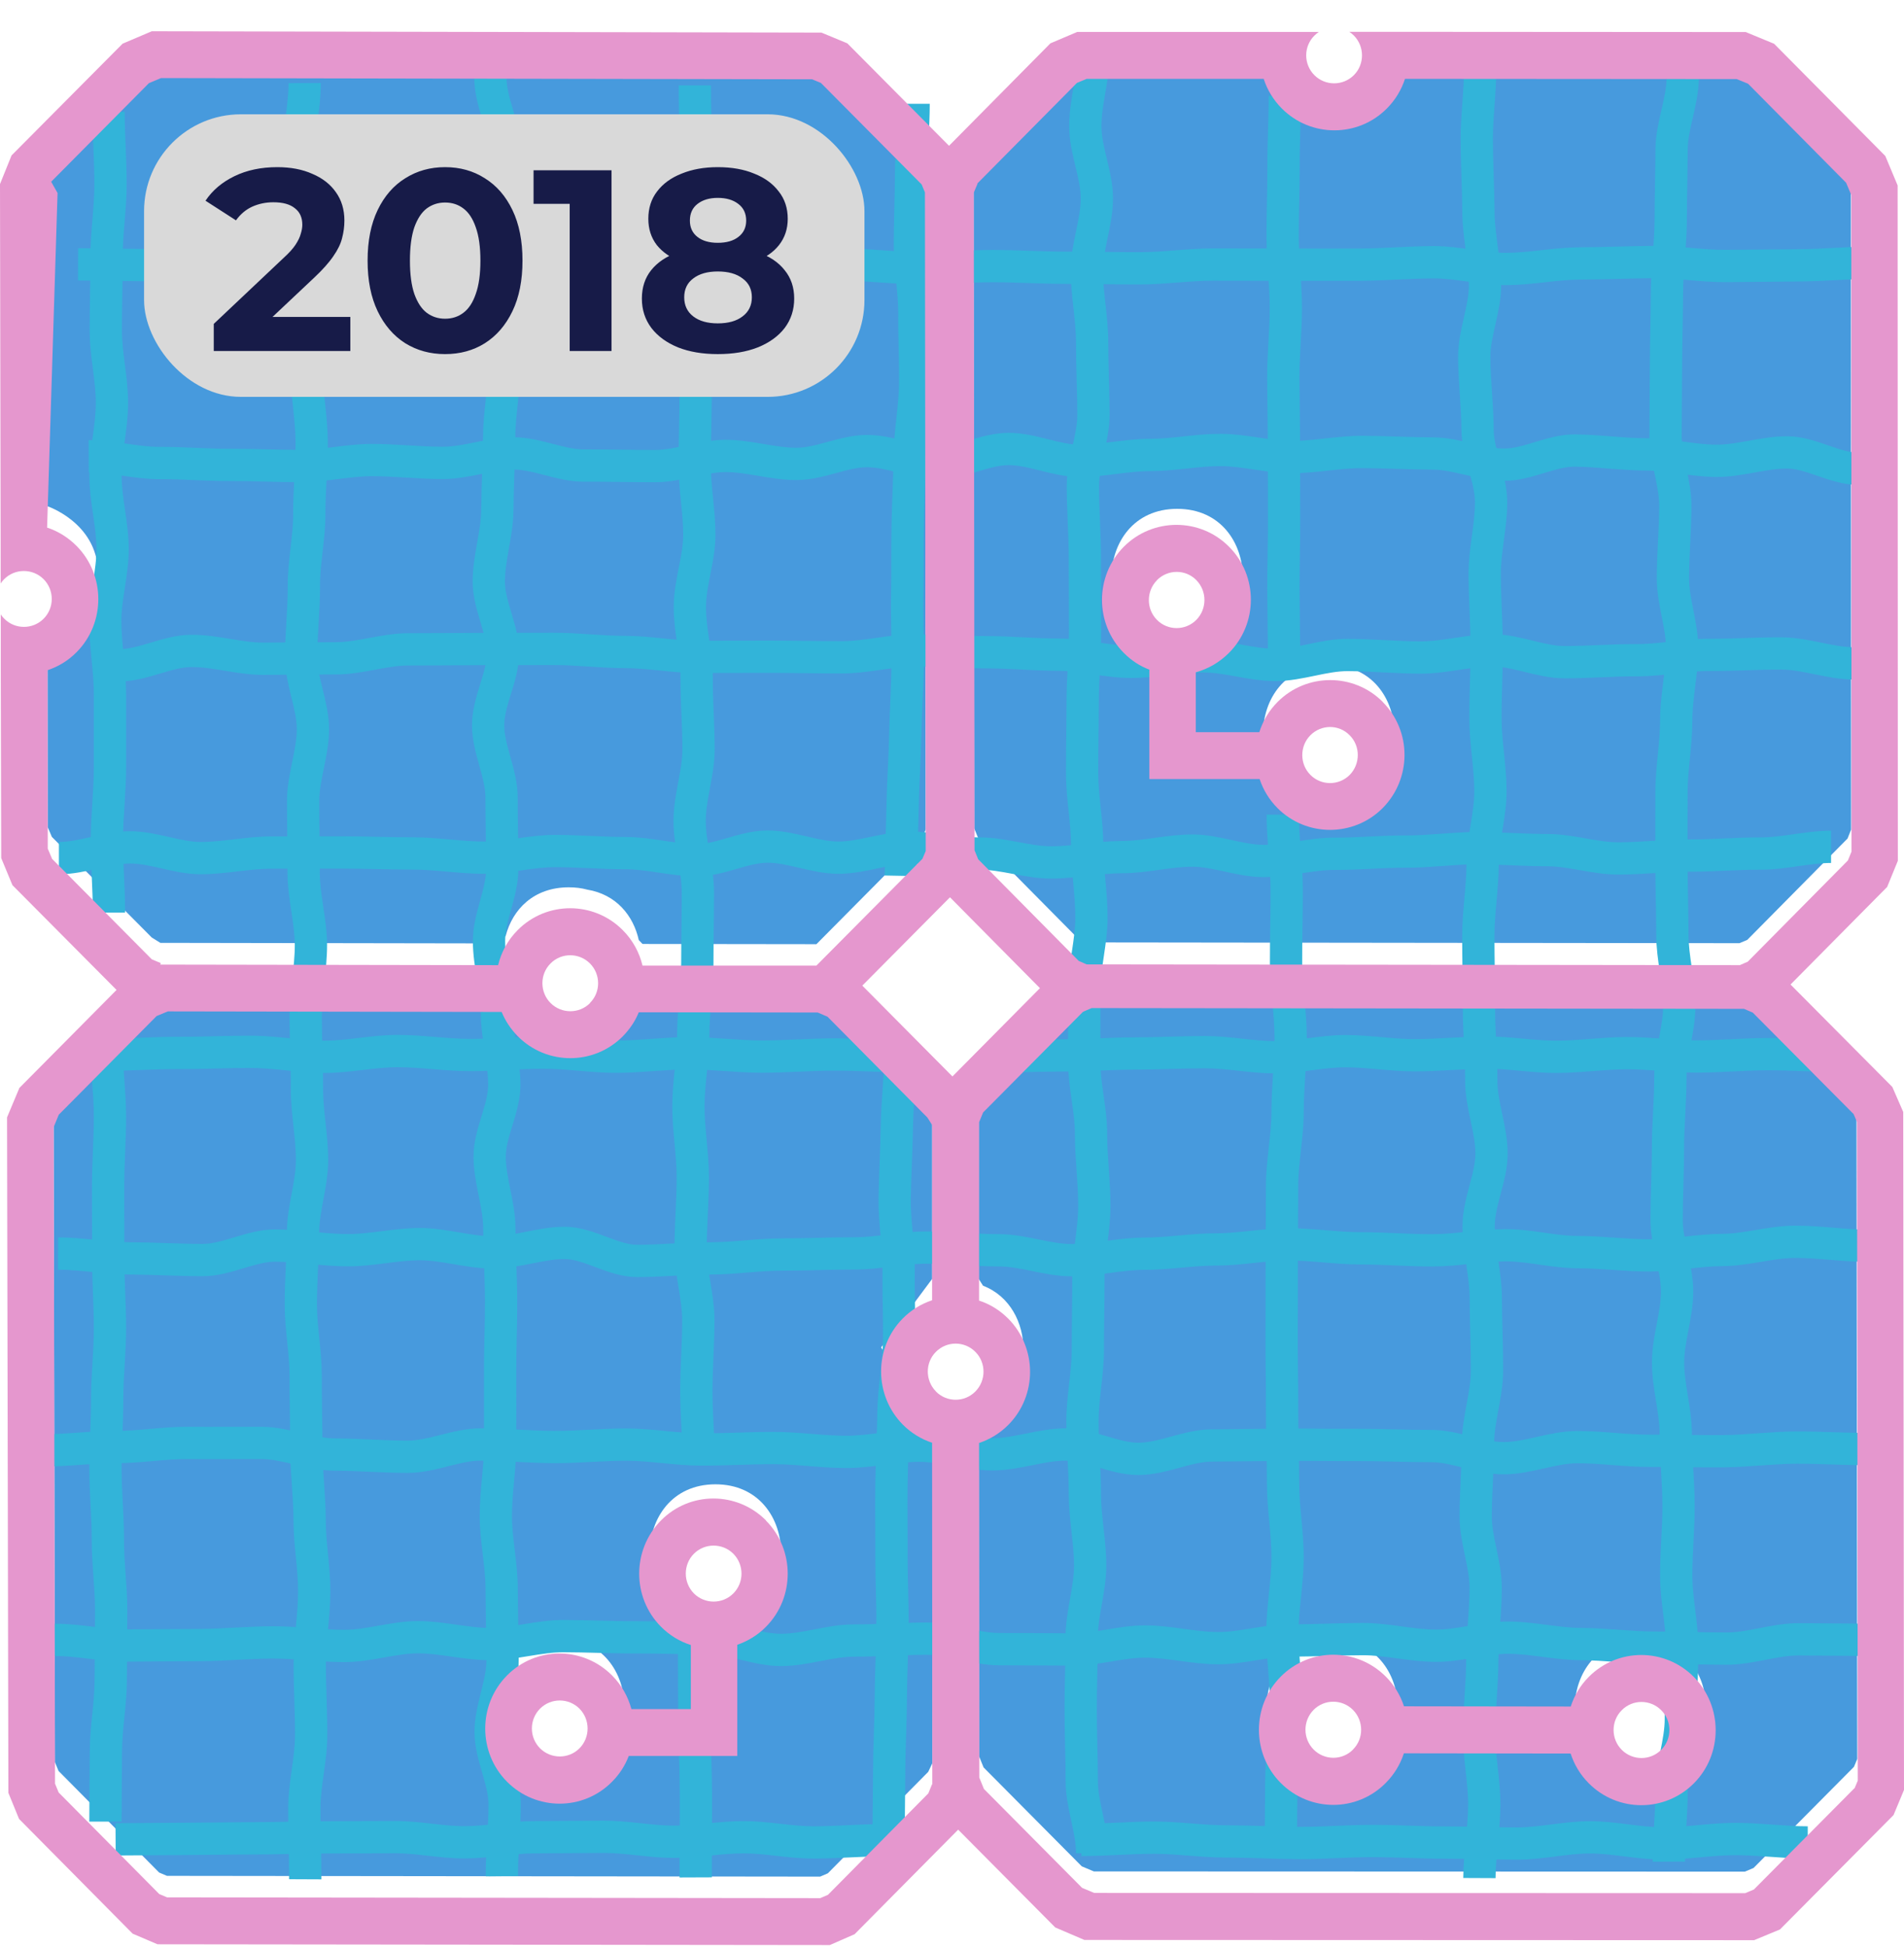 <svg width="177" height="181" viewBox="0 0 177 181" fill="none" xmlns="http://www.w3.org/2000/svg">
<path d="M172.611 102.267L172.294 101.537L162.922 92.108L162.093 91.768L101.453 91.696L100.634 92.046L91.365 101.383L90.986 102.298V118.874L91.385 119.502C96.399 121.425 96.399 129.487 91.385 131.409L90.986 132.119L91.007 163.215L91.436 164.274L100.563 173.467L101.688 173.94L162.206 173.961L163.014 173.621L172.345 164.223L172.652 163.493L172.58 102.267H172.611ZM123.839 165.148C115.695 165.148 115.705 152.397 123.839 152.397C131.973 152.397 131.973 165.148 123.839 165.148ZM152.496 165.148C144.352 165.148 144.363 152.397 152.496 152.397C160.63 152.397 160.63 165.148 152.496 165.148Z" fill="#479ADD"/>
<path d="M172.07 16.116L171.589 14.974L162.473 5.771L161.429 5.339L130.592 5.318L129.804 5.719C129.006 7.889 127.114 9.606 124.147 9.606C121.18 9.606 119.389 7.992 118.55 5.905L117.466 5.308H101.014L100.103 5.689L90.844 15.036L90.496 15.858L90.568 76.991L90.905 77.824L100.257 87.274L100.983 87.593L161.705 87.665L162.432 87.357L171.752 77.937L172.08 77.115L172.059 16.085L172.07 16.116ZM109.434 60.045C101.29 60.045 101.3 47.294 109.434 47.294C117.568 47.294 117.568 60.045 109.434 60.045ZM123.522 74.564C115.378 74.564 115.389 61.813 123.522 61.813C131.656 61.813 131.656 74.564 123.522 74.564Z" fill="#479ADD"/>
<path d="M86.658 132.119L81.911 125.24L86.648 118.875V102.576L86.208 101.887L76.928 92.519L76.018 92.128L59.382 92.108L53.008 96.355L46.623 92.056L15.592 92.005L14.549 92.437L5.453 101.609L4.982 102.751L5.105 163.781L5.443 164.603L14.794 174.043L15.521 174.352L76.243 174.424L76.959 174.115L86.29 164.686L86.679 163.863L86.658 132.119ZM51.944 165.045C43.8 165.045 43.81 152.294 51.944 152.294C60.078 152.294 60.078 165.045 51.944 165.045ZM66.513 150.711C58.369 150.711 58.379 137.96 66.513 137.96C74.647 137.96 74.647 150.711 66.513 150.711Z" fill="#479ADD"/>
<path d="M85.984 15.879L85.677 15.139L76.315 5.709L75.497 5.37L14.969 5.257L13.844 5.73L4.748 14.902L4.318 15.848L4.37 47.037C4.37 47.037 9.004 48.559 9.117 53.176C9.24 58.77 4.41 60.282 4.41 60.282L4.431 76.868L4.82 77.783L14.11 87.141L14.908 87.634L46.307 87.686C46.307 87.686 46.584 87.398 47.013 86.976C47.658 84.519 49.612 82.472 52.876 82.472C53.5 82.472 54.073 82.544 54.594 82.688C57.285 83.13 58.881 85.105 59.383 87.377C59.598 87.593 59.731 87.737 59.731 87.737L75.896 87.758L85.749 77.824L86.055 77.105L85.994 15.879H85.984ZM36.813 30.296C28.669 30.296 28.679 17.545 36.813 17.545C44.947 17.545 44.947 30.296 36.813 30.296ZM65.961 30.461C57.817 30.461 57.828 17.71 65.961 17.71C74.095 17.71 74.095 30.461 65.961 30.461Z" fill="#479ADD"/>
<path d="M82.099 171.04C79.94 171.04 77.771 171.246 75.612 171.246C73.453 171.246 71.284 170.762 69.125 170.762C66.967 170.762 64.798 171.184 62.639 171.184C60.48 171.184 58.311 170.721 56.152 170.721C53.993 170.721 51.824 170.762 49.666 170.762C47.507 170.762 45.338 171.235 43.179 171.235C41.02 171.235 38.851 170.742 36.693 170.752C34.534 170.762 32.365 170.773 30.206 170.773C28.047 170.773 25.878 170.865 23.719 170.865C21.561 170.865 19.392 170.906 17.233 170.917C15.074 170.927 12.905 170.947 10.746 170.958" stroke="#32B4D9" stroke-width="3" stroke-miterlimit="10"/>
<path d="M168.051 171.246C165.811 171.246 163.56 170.928 161.299 170.928C159.038 170.928 156.807 171.349 154.546 171.339C152.285 171.329 150.044 170.773 147.794 170.773C145.543 170.773 143.292 171.349 141.041 171.349C138.79 171.349 136.539 171.257 134.288 171.257C132.038 171.257 129.787 171.113 127.536 171.113C125.285 171.113 123.024 171.308 120.783 171.298C118.543 171.288 116.271 171.154 114.031 171.154C111.79 171.154 109.519 170.804 107.278 170.804C105.037 170.804 102.766 171.01 100.525 171.01" stroke="#32B4D9" stroke-width="3" stroke-miterlimit="10"/>
<path d="M173.985 152.418C171.734 152.408 169.483 152.377 167.232 152.367C164.981 152.357 162.73 153.241 160.48 153.231C158.229 153.221 155.978 153.149 153.727 153.138C151.476 153.128 149.225 152.82 146.974 152.809C144.723 152.799 142.473 152.223 140.222 152.213C137.971 152.203 135.72 152.974 133.459 152.963C131.198 152.953 128.957 152.346 126.706 152.346C124.455 152.346 122.205 152.48 119.954 152.47C117.703 152.46 115.452 153.2 113.201 153.19C110.95 153.179 108.699 152.573 106.448 152.573C104.198 152.573 101.947 153.323 99.686 153.313C97.424 153.303 95.184 153.282 92.923 153.282C90.662 153.282 88.411 152.305 86.16 152.305C83.909 152.305 81.648 152.48 79.397 152.48C77.146 152.48 74.885 153.344 72.634 153.354C70.383 153.365 68.122 152.275 65.871 152.275C63.621 152.275 61.359 152.172 59.109 152.182C56.858 152.192 54.597 152.069 52.346 152.069C50.095 152.069 47.834 152.799 45.583 152.809C43.332 152.82 41.071 152.161 38.82 152.172C36.569 152.182 34.318 152.974 32.068 152.984C29.817 152.994 27.555 152.645 25.315 152.655C23.074 152.665 20.803 152.892 18.552 152.902C16.301 152.912 14.05 152.922 11.8 152.943C9.549 152.963 7.288 152.398 5.047 152.418" stroke="#32B4D9" stroke-width="3" stroke-miterlimit="10"/>
<path d="M173.769 134.68C171.508 134.7 169.247 134.536 166.975 134.546C164.704 134.556 162.453 134.865 160.182 134.885C157.91 134.906 155.66 134.834 153.388 134.844C151.117 134.854 148.866 134.494 146.595 134.505C144.323 134.515 142.073 135.523 139.811 135.533C137.55 135.543 135.279 134.392 133.018 134.402C130.757 134.412 128.496 134.289 126.224 134.299C123.953 134.309 121.702 134.268 119.431 134.279C117.16 134.289 114.909 134.34 112.648 134.35C110.386 134.361 108.125 135.584 105.854 135.595C103.583 135.605 101.322 134.258 99.061 134.258C96.799 134.258 94.528 135.173 92.267 135.173C90.006 135.173 87.735 134.371 85.474 134.371C83.212 134.371 80.941 134.947 78.68 134.947C76.419 134.947 74.147 134.587 71.886 134.587C69.625 134.587 67.354 134.731 65.093 134.721C62.832 134.71 60.56 134.279 58.299 134.268C56.038 134.258 53.767 134.505 51.506 134.494C49.245 134.484 46.973 134.268 44.712 134.258C42.451 134.248 40.17 135.399 37.909 135.399C35.648 135.399 33.376 135.204 31.115 135.194C28.854 135.183 26.583 134.124 24.332 134.114C22.081 134.104 19.799 134.135 17.538 134.114C15.277 134.093 13.006 134.505 10.745 134.494C8.484 134.484 6.212 134.824 3.951 134.803" stroke="#32B4D9" stroke-width="3" stroke-miterlimit="10"/>
<path d="M173.554 115.78C171.324 115.78 169.073 115.409 166.832 115.42C164.592 115.43 162.361 116.17 160.111 116.181C157.86 116.191 155.639 116.674 153.389 116.684C151.138 116.695 148.907 116.376 146.667 116.376C144.426 116.376 142.185 115.728 139.945 115.738C137.704 115.749 135.464 116.201 133.223 116.211C130.982 116.222 128.742 116.026 126.501 116.026C124.26 116.026 122.02 115.656 119.779 115.656C117.538 115.656 115.298 116.129 113.057 116.129C110.817 116.129 108.576 116.53 106.335 116.53C104.095 116.53 101.854 117.127 99.613 117.127C97.373 117.127 95.132 116.211 92.881 116.211C90.63 116.211 88.39 115.954 86.149 115.954C83.908 115.954 81.668 116.499 79.417 116.499C77.166 116.499 74.936 116.602 72.685 116.602C70.434 116.602 68.193 116.972 65.953 116.962C63.712 116.952 61.461 117.199 59.221 117.199C56.98 117.199 54.739 115.522 52.499 115.522C50.258 115.522 48.007 116.417 45.766 116.407C43.526 116.397 41.275 115.636 39.034 115.636C36.794 115.636 34.543 116.211 32.302 116.201C30.061 116.191 27.821 115.78 25.58 115.769C23.34 115.759 21.089 117.116 18.848 117.116C16.608 117.116 14.357 116.972 12.126 116.962C9.896 116.952 7.645 116.52 5.404 116.51" stroke="#32B4D9" stroke-width="3" stroke-miterlimit="10"/>
<path d="M84.369 98.174C82.108 98.174 79.847 98.01 77.596 98.01C75.345 98.01 73.074 98.205 70.823 98.205C68.572 98.205 66.301 97.897 64.05 97.897C61.799 97.897 59.528 98.215 57.277 98.215C55.026 98.215 52.755 97.835 50.504 97.835C48.253 97.835 45.981 98.061 43.731 98.061C41.48 98.061 39.198 97.691 36.958 97.691C34.717 97.691 32.425 98.226 30.184 98.226C27.944 98.226 25.652 97.773 23.411 97.763C21.171 97.753 18.879 97.876 16.638 97.866C14.398 97.856 12.106 98.03 9.865 98.03" stroke="#32B4D9" stroke-width="3" stroke-miterlimit="10"/>
<path d="M170.731 98.133C168.572 98.133 166.403 97.969 164.214 97.979C162.024 97.99 159.886 98.195 157.697 98.195C155.507 98.195 153.359 97.876 151.179 97.887C149 97.897 146.841 98.226 144.652 98.226C142.462 98.226 140.314 97.825 138.124 97.835C135.935 97.846 133.786 98.072 131.597 98.082C129.407 98.092 127.259 97.702 125.069 97.702C122.88 97.702 120.731 98.267 118.552 98.267C116.373 98.267 114.204 97.794 112.024 97.794C109.845 97.794 107.676 97.918 105.497 97.918C103.318 97.918 101.149 98.092 98.969 98.092C96.79 98.092 94.611 98.185 92.432 98.185" stroke="#32B4D9" stroke-width="3" stroke-miterlimit="10"/>
<path d="M170.22 78.709C168.02 78.709 165.82 79.346 163.62 79.336C161.421 79.326 159.221 79.531 157.032 79.521C154.842 79.511 152.632 79.788 150.443 79.788C148.253 79.788 146.043 79.017 143.854 79.017C141.664 79.017 139.454 78.832 137.265 78.832C135.075 78.832 132.865 79.161 130.666 79.151C128.466 79.14 126.266 79.367 124.067 79.356C121.867 79.346 119.667 80.025 117.478 80.025C115.288 80.025 113.078 79.069 110.889 79.058C108.699 79.048 106.489 79.665 104.3 79.665C102.11 79.665 99.9 80.159 97.711 80.159C95.522 80.159 93.311 79.336 91.122 79.336C88.933 79.336 86.723 78.791 84.533 78.791C82.344 78.791 80.144 79.716 77.944 79.716C75.745 79.716 73.555 78.688 71.355 78.688C69.156 78.688 66.966 79.953 64.766 79.953C62.567 79.953 60.377 79.295 58.178 79.295C55.978 79.295 53.788 79.099 51.589 79.099C49.389 79.099 47.2 79.716 45 79.716C42.8 79.716 40.611 79.326 38.411 79.326C36.211 79.326 34.022 79.233 31.822 79.233C29.622 79.233 27.433 79.243 25.233 79.243C23.033 79.243 20.844 79.757 18.654 79.757C16.465 79.757 14.265 78.75 12.066 78.76C9.866 78.77 7.676 79.757 5.477 79.757" stroke="#32B4D9" stroke-width="3" stroke-miterlimit="10"/>
<path d="M172.345 61.66C170.105 61.65 167.864 60.745 165.624 60.735C163.383 60.725 161.142 60.879 158.902 60.868C156.661 60.858 154.42 61.372 152.18 61.362C149.939 61.352 147.698 61.547 145.458 61.547C143.217 61.547 140.977 60.447 138.736 60.447C136.495 60.447 134.255 61.126 132.014 61.115C129.773 61.105 127.533 60.889 125.292 60.879C123.051 60.868 120.811 61.804 118.57 61.804C116.33 61.804 114.089 61.002 111.858 61.002C109.628 61.002 107.377 61.516 105.137 61.516C102.896 61.516 100.655 60.848 98.425 60.848C96.195 60.848 93.944 60.622 91.713 60.622C89.483 60.622 87.232 60.457 85.001 60.457C82.771 60.457 80.52 61.095 78.29 61.095C76.059 61.095 73.809 61.043 71.568 61.043C69.327 61.043 67.087 61.054 64.846 61.054C62.605 61.054 60.365 60.601 58.124 60.601C55.883 60.601 53.643 60.303 51.402 60.313C49.162 60.324 46.921 60.313 44.68 60.324C42.44 60.334 40.199 60.354 37.958 60.354C35.718 60.354 33.477 61.187 31.236 61.187C28.996 61.187 26.755 61.218 24.515 61.228C22.274 61.239 20.033 60.488 17.793 60.498C15.552 60.509 13.311 61.835 11.06 61.845" stroke="#32B4D9" stroke-width="3" stroke-miterlimit="10"/>
<path d="M172.725 43.571C170.525 43.551 168.346 42.059 166.157 42.049C163.967 42.039 161.757 42.841 159.568 42.831C157.378 42.821 155.179 42.245 152.989 42.234C150.8 42.224 148.6 41.895 146.41 41.874C144.221 41.854 142.011 43.201 139.821 43.191C137.632 43.18 135.432 42.162 133.243 42.152C131.053 42.142 128.854 42.018 126.664 42.008C124.475 41.998 122.275 42.481 120.085 42.481C117.896 42.481 115.696 41.833 113.507 41.823C111.317 41.813 109.118 42.286 106.928 42.286C104.739 42.286 102.539 42.831 100.349 42.831C98.16 42.831 95.96 41.73 93.771 41.73C91.581 41.73 89.382 43.026 87.192 43.026C85.003 43.026 82.803 41.926 80.613 41.926C78.424 41.926 76.234 43.119 74.035 43.119C71.835 43.119 69.646 42.378 67.456 42.378C65.267 42.378 63.077 43.324 60.877 43.324C58.678 43.324 56.488 43.263 54.299 43.273C52.109 43.283 49.91 42.132 47.72 42.142C45.531 42.152 43.341 43.026 41.152 43.026C38.962 43.026 36.762 42.759 34.573 42.759C32.383 42.759 30.194 43.304 27.994 43.314C25.795 43.324 23.605 43.201 21.416 43.211C19.226 43.221 17.026 43.026 14.837 43.036C12.648 43.047 10.438 42.399 8.248 42.409" stroke="#32B4D9" stroke-width="3" stroke-miterlimit="10"/>
<path d="M31.923 24.692C29.867 24.692 27.81 24.744 25.754 24.733C23.697 24.723 21.641 24.774 19.584 24.764C17.528 24.754 15.472 24.651 13.415 24.641C11.359 24.631 9.302 24.579 7.256 24.569" stroke="#32B4D9" stroke-width="3" stroke-miterlimit="10"/>
<path d="M174.127 24.404C171.855 24.425 169.584 24.641 167.313 24.661C165.041 24.682 162.77 24.702 160.499 24.723C158.227 24.744 155.956 24.332 153.685 24.353C151.413 24.373 149.142 24.476 146.871 24.486C144.599 24.497 142.328 24.99 140.057 25.001C137.785 25.011 135.504 24.363 133.233 24.373C130.961 24.384 128.68 24.589 126.408 24.6C124.137 24.61 121.855 24.6 119.584 24.6C117.313 24.6 115.031 24.589 112.76 24.589C110.489 24.589 108.207 24.939 105.936 24.939C103.664 24.939 101.383 24.887 99.111 24.887C96.84 24.887 94.569 24.733 92.297 24.733C90.026 24.733 87.745 24.929 85.483 24.929C83.222 24.929 80.931 24.61 78.669 24.6C76.408 24.589 74.117 25.021 71.856 25.011" stroke="#32B4D9" stroke-width="3" stroke-miterlimit="10"/>
<path d="M9.905 97.269C9.905 99.346 10.222 101.537 10.222 103.809C10.222 105.917 10.048 108.107 10.048 110.359C10.048 112.488 10.059 114.678 10.059 116.91C10.059 119.141 10.222 121.239 10.222 123.46C10.222 125.681 9.966 127.799 9.966 130.01C9.966 132.221 9.803 134.36 9.803 136.561C9.803 138.761 10.038 140.921 10.028 143.111C10.018 145.301 10.335 147.481 10.335 149.661C10.335 151.841 10.304 154.042 10.294 156.212C10.284 158.381 9.854 160.602 9.844 162.762C9.833 164.921 9.803 167.163 9.803 169.312" stroke="#32B4D9" stroke-width="3" stroke-miterlimit="10"/>
<path d="M10.09 10.388C10.09 12.537 10.274 14.789 10.274 17.154C10.274 19.334 9.906 21.597 9.906 23.921C9.906 26.245 9.834 28.384 9.834 30.687C9.834 32.99 10.407 35.17 10.407 37.453C10.407 39.736 9.794 41.957 9.804 44.219C9.814 46.482 10.459 48.734 10.469 50.986C10.479 53.238 9.773 55.52 9.783 57.762C9.794 60.004 10.223 62.307 10.223 64.528C10.223 66.75 10.223 69.094 10.223 71.295C10.223 73.619 9.937 75.881 9.937 78.061C9.937 80.416 10.131 82.678 10.131 84.817" stroke="#32B4D9" stroke-width="3" stroke-miterlimit="10"/>
<path d="M28.323 7.725C28.333 9.946 27.75 12.177 27.77 14.398C27.791 16.619 29.151 18.841 29.162 21.062C29.172 23.283 28.957 25.514 28.967 27.735C28.977 29.957 28.486 32.188 28.497 34.409C28.507 36.63 28.967 38.851 28.977 41.083C28.988 43.314 28.742 45.535 28.752 47.757C28.762 49.978 28.241 52.209 28.251 54.43C28.261 56.651 27.995 58.883 27.995 61.104C27.995 63.325 29.09 65.556 29.09 67.778C29.09 69.999 28.179 72.23 28.179 74.462C28.179 76.693 28.23 78.914 28.23 81.135C28.23 83.356 28.895 85.588 28.906 87.819C28.906 90.051 28.415 92.272 28.415 94.503C28.415 96.735 28.548 98.956 28.537 101.187C28.527 103.419 29.018 105.64 29.008 107.871C28.998 110.103 28.179 112.324 28.169 114.555C28.159 116.787 27.965 119.008 27.965 121.239C27.965 123.471 28.425 125.692 28.415 127.923C28.404 130.155 28.476 132.376 28.476 134.607C28.476 136.839 28.783 139.06 28.783 141.291C28.783 143.523 29.223 145.744 29.213 147.975C29.202 150.207 28.793 152.428 28.793 154.659C28.793 156.891 28.936 159.112 28.926 161.333C28.916 163.554 28.302 165.785 28.292 168.007C28.282 170.228 28.384 172.449 28.374 174.67" stroke="#32B4D9" stroke-width="3" stroke-miterlimit="10"/>
<path d="M45.592 7.2C45.571 9.432 46.891 11.673 46.881 13.905C46.871 16.136 45.571 18.357 45.561 20.589C45.551 22.82 45.53 25.052 45.52 27.283C45.51 29.514 46.901 31.746 46.891 33.977C46.881 36.209 46.41 38.43 46.4 40.661C46.39 42.893 46.247 45.124 46.236 47.345C46.226 49.566 45.449 51.798 45.438 54.029C45.428 56.261 46.768 58.492 46.758 60.724C46.748 62.955 45.377 65.176 45.377 67.407C45.377 69.639 46.625 71.87 46.625 74.102C46.625 76.333 46.687 78.565 46.687 80.786C46.687 83.007 45.459 85.238 45.459 87.47C45.459 89.701 46.196 91.933 46.196 94.154C46.196 96.375 46.881 98.606 46.881 100.838C46.881 103.069 45.51 105.301 45.52 107.522C45.53 109.743 46.42 111.974 46.42 114.206C46.42 116.437 46.574 118.658 46.584 120.89C46.594 123.121 46.482 125.342 46.492 127.574C46.502 129.805 46.492 132.026 46.492 134.258C46.492 136.489 46.083 138.72 46.093 140.942C46.103 143.163 46.625 145.394 46.635 147.626C46.646 149.857 46.707 152.078 46.717 154.31C46.727 156.541 45.602 158.772 45.612 161.004C45.623 163.235 46.901 165.456 46.912 167.688C46.922 169.919 46.635 172.151 46.656 174.382" stroke="#32B4D9" stroke-width="3" stroke-miterlimit="10"/>
<path d="M64.519 151.637C64.519 154.177 64.54 156.717 64.55 159.256C64.561 161.796 64.683 164.336 64.694 166.876C64.704 169.416 64.663 171.956 64.673 174.496" stroke="#32B4D9" stroke-width="3" stroke-miterlimit="10"/>
<path d="M64.467 29.874C64.467 32.085 64.682 34.296 64.671 36.507C64.661 38.718 64.59 40.918 64.579 43.129C64.569 45.34 65.019 47.551 65.009 49.761C64.999 51.972 64.139 54.183 64.129 56.394C64.119 58.605 64.774 60.816 64.763 63.027C64.753 65.237 64.937 67.448 64.937 69.659C64.937 71.87 64.109 74.081 64.109 76.292C64.109 78.503 64.876 80.713 64.876 82.924C64.876 85.135 64.825 87.346 64.825 89.557C64.825 91.768 64.446 93.979 64.446 96.189C64.446 98.4 63.996 100.611 63.996 102.822C63.996 105.033 64.405 107.244 64.405 109.455C64.405 111.665 64.201 113.876 64.201 116.087C64.201 118.298 64.917 120.519 64.917 122.72C64.917 124.92 64.733 127.141 64.733 129.352C64.733 131.563 64.958 133.774 64.968 135.985" stroke="#32B4D9" stroke-width="3" stroke-miterlimit="10"/>
<path d="M64.592 7.94C64.592 9.761 64.663 11.581 64.663 13.411C64.663 15.241 64.622 17.051 64.612 18.882" stroke="#32B4D9" stroke-width="3" stroke-miterlimit="10"/>
<path d="M83.712 98.051C83.671 100.262 83.416 102.473 83.375 104.694C83.334 106.915 83.211 109.126 83.17 111.337C83.129 113.548 83.569 115.779 83.538 117.99C83.508 120.201 83.61 122.422 83.579 124.633C83.549 126.844 83.088 129.055 83.058 131.276C83.027 133.497 82.904 135.708 82.873 137.919C82.843 140.13 82.884 142.351 82.873 144.562C82.863 146.772 82.986 148.994 82.966 151.204C82.945 153.415 82.822 155.636 82.812 157.847C82.802 160.058 82.669 162.279 82.659 164.49C82.648 166.701 82.607 168.922 82.607 171.133" stroke="#32B4D9" stroke-width="3" stroke-miterlimit="10"/>
<path d="M84.931 9.647C84.931 11.817 84.706 13.997 84.696 16.167C84.686 18.337 84.594 20.517 84.584 22.686C84.573 24.856 85.023 27.036 85.003 29.216C84.983 31.396 85.105 33.566 85.075 35.736C85.044 37.905 84.604 40.075 84.573 42.255C84.543 44.435 84.42 46.605 84.379 48.775C84.338 50.944 84.379 53.124 84.338 55.294C84.297 57.464 84.41 59.644 84.379 61.824C84.348 64.004 84.195 66.173 84.154 68.343C84.113 70.513 83.949 72.693 83.908 74.873C83.867 77.053 83.775 79.223 83.734 81.403" stroke="#32B4D9" stroke-width="3" stroke-miterlimit="10"/>
<path d="M101.65 5.082C101.65 7.303 100.882 9.524 100.893 11.766C100.903 14.008 101.967 16.208 101.967 18.45C101.967 20.692 101.036 22.903 101.036 25.134C101.036 27.365 101.527 29.587 101.527 31.818C101.527 34.049 101.639 36.27 101.65 38.502C101.66 40.733 100.668 42.955 100.668 45.186C100.668 47.417 100.852 49.639 100.852 51.87C100.852 54.101 100.862 56.322 100.872 58.554C100.882 60.785 100.647 63.007 100.647 65.238C100.647 67.469 100.586 69.691 100.596 71.922C100.606 74.153 101.067 76.374 101.067 78.606C101.067 80.837 101.466 83.069 101.466 85.29C101.466 87.511 100.801 89.753 100.801 91.984C100.801 94.216 100.79 96.447 100.79 98.678C100.79 100.91 101.425 103.141 101.425 105.373C101.425 107.604 101.732 109.836 101.732 112.067C101.732 114.298 101.179 116.53 101.179 118.761C101.179 120.993 101.128 123.224 101.128 125.445C101.128 127.666 100.627 129.908 100.627 132.129C100.627 134.35 100.852 136.592 100.852 138.823C100.852 141.055 101.343 143.297 101.343 145.518C101.343 147.739 100.555 149.981 100.555 152.202C100.555 154.423 100.463 156.665 100.463 158.886C100.463 161.107 100.565 163.349 100.565 165.57C100.565 167.791 101.537 170.032 101.527 172.254" stroke="#32B4D9" stroke-width="3" stroke-miterlimit="10"/>
<path d="M119.247 75.717C119.247 78.01 119.605 80.313 119.615 82.617C119.625 84.92 119.543 87.213 119.554 89.527C119.564 91.841 119.983 94.124 119.983 96.437C119.983 98.751 119.697 101.034 119.697 103.337C119.697 105.64 119.185 107.934 119.185 110.247C119.185 112.561 119.155 114.854 119.155 117.158C119.155 119.461 119.155 121.754 119.144 124.057C119.134 126.361 119.196 128.664 119.185 130.968C119.175 133.271 119.277 135.574 119.277 137.878C119.277 140.181 119.707 142.485 119.697 144.788C119.687 147.091 119.226 149.395 119.216 151.698C119.206 154.002 119.574 156.305 119.564 158.608C119.554 160.912 119.124 163.215 119.114 165.519C119.103 167.822 119.083 170.126 119.062 172.419" stroke="#32B4D9" stroke-width="3" stroke-miterlimit="10"/>
<path d="M119.442 8.907C119.442 11.098 119.309 13.288 119.319 15.478C119.329 17.668 119.227 19.859 119.237 22.049C119.247 24.239 119.534 26.43 119.534 28.62C119.534 30.81 119.288 33 119.298 35.191C119.309 37.381 119.36 39.571 119.36 41.762C119.36 43.952 119.36 46.142 119.37 48.333C119.38 50.523 119.298 52.713 119.309 54.903C119.319 57.094 119.37 59.284 119.37 61.474" stroke="#32B4D9" stroke-width="3" stroke-miterlimit="10"/>
<path d="M137.591 6.295C137.612 8.537 137.274 10.778 137.284 13.02C137.294 15.262 137.417 17.503 137.438 19.745C137.458 21.987 138.041 24.218 138.052 26.47C138.062 28.722 137.039 30.954 137.049 33.195C137.059 35.437 137.346 37.679 137.356 39.92C137.366 42.162 138.604 44.404 138.614 46.646C138.625 48.887 138.011 51.129 138.021 53.381C138.031 55.633 138.195 57.864 138.205 60.106C138.215 62.348 138.082 64.59 138.092 66.831C138.103 69.073 138.553 71.315 138.553 73.556C138.553 75.798 137.826 78.04 137.826 80.281C137.826 82.523 137.427 84.765 137.427 87.007C137.427 89.248 137.489 91.49 137.489 93.742C137.489 95.994 137.704 98.225 137.704 100.477C137.704 102.729 138.655 104.971 138.655 107.213C138.655 109.455 137.458 111.696 137.458 113.948C137.458 116.2 138.123 118.442 138.123 120.684C138.123 122.925 138.246 125.177 138.236 127.419C138.225 129.661 137.407 131.902 137.397 134.154C137.387 136.406 137.192 138.648 137.182 140.89C137.172 143.132 138.123 145.384 138.113 147.625C138.103 149.867 137.806 152.109 137.796 154.361C137.786 156.613 137.509 158.854 137.499 161.096C137.489 163.338 138 165.59 137.98 167.831C137.959 170.073 137.54 172.315 137.53 174.557" stroke="#32B4D9" stroke-width="3" stroke-miterlimit="10"/>
<path d="M156.428 7.251C156.418 9.462 155.405 11.673 155.395 13.884C155.385 16.095 155.323 18.306 155.313 20.517C155.303 22.727 154.975 24.938 154.965 27.149C154.955 29.36 154.883 31.571 154.873 33.782C154.863 35.993 154.842 38.203 154.832 40.414C154.822 42.625 155.753 44.846 155.743 47.057C155.732 49.268 155.528 51.479 155.518 53.69C155.507 55.901 156.387 58.111 156.377 60.322C156.367 62.533 155.825 64.744 155.825 66.955C155.825 69.166 155.395 71.377 155.385 73.587C155.374 75.798 155.385 78.009 155.385 80.22C155.385 82.431 155.466 84.642 155.466 86.853C155.466 89.063 156.111 91.274 156.111 93.485C156.111 95.696 155.282 97.907 155.282 100.118C155.282 102.329 155.057 104.539 155.057 106.75C155.057 108.961 154.934 111.172 154.934 113.383C154.934 115.594 155.896 117.794 155.906 120.005C155.917 122.216 155.067 124.427 155.067 126.638C155.067 128.849 155.773 131.049 155.784 133.26C155.794 135.471 156.029 137.671 156.039 139.882C156.05 142.093 155.814 144.304 155.825 146.505C155.835 148.705 156.367 150.916 156.377 153.127C156.387 155.338 156.244 157.549 156.254 159.759C156.264 161.97 155.385 164.181 155.395 166.392C155.405 168.603 155.129 170.814 155.139 173.035" stroke="#32B4D9" stroke-width="3" stroke-miterlimit="10"/>
<path d="M173.85 17.093C173.85 19.232 174.147 21.381 174.137 23.52C174.127 25.659 173.85 27.808 173.84 29.947C173.83 32.086 174.035 34.235 174.024 36.373C174.014 38.512 174.065 40.661 174.055 42.8C174.045 44.939 173.932 47.088 173.932 49.227C173.932 51.366 174.076 53.515 174.076 55.654C174.076 57.793 173.994 59.942 173.983 62.081C173.973 64.22 174.168 66.369 174.168 68.508C174.168 70.647 174.127 72.796 174.116 74.935" stroke="#32B4D9" stroke-width="3" stroke-miterlimit="10"/>
<g filter="url(#filter0_d_1575_3942)">
<path d="M176.928 101.352L175.915 99.028L166.452 89.506L175.435 80.436L176.427 78.01L176.407 15.232L175.261 12.496L164.927 2.069L162.288 0.979L130.591 0.959H125.435C125.578 1.051 125.721 1.164 125.854 1.298C126.867 2.316 126.867 3.982 125.854 4.99C124.841 5.997 123.204 5.997 122.191 4.99C121.178 3.982 121.168 2.316 122.191 1.308C122.314 1.185 122.457 1.072 122.601 0.969H100.143L97.647 2.028L88.224 11.55L78.77 2.028L76.366 1.031L14.109 0.907L11.398 2.059L1.074 12.445L0 15.108L0.061 49.896V52.23C0.153 52.086 0.266 51.952 0.389 51.829C1.391 50.821 3.039 50.821 4.052 51.829C5.064 52.847 5.064 54.502 4.052 55.51C3.049 56.518 1.402 56.518 0.399 55.51C0.276 55.387 0.164 55.253 0.072 55.109V60.292L0.113 77.752L1.156 80.272L10.835 90.01L1.801 99.121L0.655 101.856L0.778 164.634L1.77 167.061L12.329 177.724L14.641 178.712L77.143 178.784L79.445 177.776L89.073 168.058L98.097 177.148L100.808 178.31L163.065 178.331L165.469 177.334L176.028 166.701L177 164.367L176.928 101.352ZM90.853 15.057L100.112 5.709L101.023 5.329H117.475C117.802 6.337 118.365 7.283 119.153 8.075C121.844 10.789 126.243 10.8 128.934 8.075C129.722 7.283 130.284 6.337 130.612 5.329L161.449 5.35L162.502 5.781L171.618 14.985L172.099 16.126L172.12 77.156L171.782 77.979L162.461 87.398H162.441L161.735 87.707L101.013 87.635L100.46 87.388L100.286 87.316L90.935 77.866L90.597 77.033L90.526 15.9L90.874 15.077L90.853 15.057ZM88.316 81.403L96.675 89.845L88.541 98.051L80.162 89.609L88.306 81.403H88.316ZM4.829 77.794L4.44 76.878L4.42 60.292C5.412 59.963 6.343 59.407 7.121 58.616C9.812 55.901 9.812 51.469 7.121 48.744C6.323 47.942 5.382 47.366 4.379 47.037L5.351 15.941L4.758 14.892L13.843 5.73L14.968 5.257L75.496 5.37L76.315 5.709L85.676 15.139L85.983 15.879L86.055 77.105L85.748 77.825L75.895 87.748H59.73C59.443 86.544 58.83 85.393 57.898 84.457C55.208 81.742 50.808 81.732 48.117 84.457C47.197 85.382 46.593 86.514 46.306 87.707L14.907 87.655L14.938 87.511L14.109 87.162L4.819 77.804L4.829 77.794ZM54.849 91.234C53.847 92.241 52.2 92.241 51.187 91.234C50.174 90.226 50.164 88.55 51.187 87.542C52.189 86.534 53.826 86.534 54.839 87.542C55.852 88.55 55.862 90.216 54.839 91.223L54.849 91.234ZM86.638 163.853L86.3 164.685L76.969 174.115L76.253 174.423L15.531 174.352L14.805 174.043L5.453 164.603L5.116 163.781L4.993 102.751L5.463 101.609L14.559 92.437L15.603 92.005L46.634 92.056C46.971 92.879 47.473 93.64 48.128 94.308C50.818 97.033 55.218 97.033 57.909 94.308C58.553 93.65 59.055 92.899 59.382 92.087L76.018 92.108L76.928 92.498L86.208 101.866L86.648 102.555V118.854C85.645 119.183 84.714 119.748 83.927 120.54C81.236 123.255 81.236 127.687 83.927 130.412C84.714 131.204 85.656 131.769 86.648 132.098L86.669 163.842H86.628L86.638 163.853ZM87.006 127.327C86.004 126.309 85.993 124.654 87.006 123.646C88.019 122.628 89.656 122.628 90.669 123.646C91.682 124.654 91.682 126.319 90.669 127.337C89.656 128.355 88.019 128.355 87.006 127.337V127.327ZM172.375 164.223L163.045 173.621L162.236 173.961L101.719 173.94L100.593 173.467L91.467 164.274L91.037 163.215L91.017 132.119C92.009 131.79 92.951 131.224 93.738 130.433C96.429 127.718 96.429 123.296 93.738 120.571C92.94 119.769 92.009 119.203 91.017 118.885V102.308L91.395 101.393L100.665 92.056L100.788 91.995L101.483 91.696L162.124 91.768L162.727 92.025L162.942 92.118L172.314 101.547L172.631 102.278L172.703 163.503L172.396 164.233L172.375 164.223Z" fill="#E597CE"/>
</g>
<g filter="url(#filter1_d_1575_3942)">
<path d="M70.728 19.077C68.027 16.352 63.638 16.342 60.947 19.077C60.159 19.869 59.596 20.815 59.269 21.823L43.769 21.802C43.441 20.794 42.878 19.848 42.091 19.046C39.389 16.331 35 16.321 32.299 19.046C29.598 21.771 29.608 26.183 32.299 28.908C34.99 31.633 39.389 31.633 42.08 28.908C42.868 28.116 43.431 27.17 43.758 26.162L59.258 26.183C59.586 27.19 60.149 28.137 60.937 28.928C63.638 31.653 68.027 31.664 70.728 28.928C73.418 26.213 73.418 21.782 70.728 19.067V19.077ZM39.042 25.823C38.039 26.831 36.392 26.831 35.379 25.823C34.366 24.815 34.356 23.139 35.379 22.131C36.382 21.123 38.019 21.123 39.031 22.131C40.044 23.149 40.055 24.805 39.031 25.812L39.042 25.823ZM67.669 25.854C66.666 26.861 65.029 26.861 64.016 25.854C63.003 24.836 62.993 23.18 64.016 22.172C65.019 21.154 66.666 21.165 67.679 22.172C68.692 23.18 68.692 24.856 67.679 25.864L67.669 25.854Z" fill="#E597CE"/>
</g>
<g filter="url(#filter2_d_1575_3942)">
<path d="M71.22 139.327C68.519 136.602 64.13 136.592 61.439 139.327C58.748 142.063 58.748 146.474 61.439 149.189C62.247 150.001 63.199 150.577 64.222 150.896V156.85H58.697C58.39 155.708 57.797 154.629 56.907 153.734C54.206 151.009 49.816 150.999 47.126 153.734C44.435 156.449 44.435 160.881 47.126 163.595C49.827 166.32 54.216 166.331 56.907 163.595C57.602 162.896 58.114 162.084 58.452 161.21H68.54V150.875C69.511 150.536 70.432 149.991 71.21 149.199C73.901 146.484 73.901 142.052 71.21 139.338L71.22 139.327ZM53.868 160.5C52.865 161.508 51.218 161.508 50.205 160.5C49.192 159.482 49.192 157.827 50.205 156.809C51.218 155.801 52.855 155.801 53.868 156.809C54.871 157.827 54.881 159.482 53.868 160.5ZM68.171 146.104C67.168 147.112 65.521 147.112 64.508 146.104C63.506 145.086 63.495 143.43 64.508 142.412C65.511 141.405 67.158 141.405 68.171 142.412C69.184 143.43 69.184 145.096 68.171 146.104Z" fill="#E597CE"/>
</g>
<g filter="url(#filter3_d_1575_3942)">
<path d="M157.468 153.868C154.767 151.143 150.388 151.143 147.687 153.868C146.899 154.66 146.346 155.606 146.019 156.614L130.519 156.593C130.191 155.585 129.628 154.639 128.841 153.847C126.14 151.122 121.75 151.112 119.049 153.847C116.359 156.562 116.359 160.994 119.049 163.709C121.75 166.434 126.14 166.444 128.83 163.709C129.618 162.917 130.181 161.971 130.508 160.963L146.009 160.984C146.336 161.992 146.888 162.938 147.687 163.74C150.388 166.465 154.777 166.465 157.478 163.74C160.169 161.025 160.158 156.603 157.478 153.878L157.468 153.868ZM125.781 160.614C124.779 161.632 123.132 161.632 122.119 160.614C121.106 159.596 121.106 157.94 122.119 156.922C123.121 155.914 124.758 155.914 125.771 156.922C126.784 157.94 126.794 159.606 125.771 160.614H125.781ZM154.419 160.645C153.416 161.652 151.779 161.652 150.766 160.645C149.753 159.637 149.743 157.961 150.766 156.953C151.769 155.935 153.416 155.935 154.429 156.953C155.442 157.961 155.442 159.626 154.429 160.645H154.419Z" fill="#E597CE"/>
</g>
<g filter="url(#filter4_d_1575_3942)">
<path d="M128.547 63.243C125.856 60.529 121.457 60.539 118.766 63.243C117.958 64.056 117.395 65.022 117.068 66.051H111.164V60.488C112.29 60.179 113.364 59.572 114.254 58.678C116.955 55.953 116.965 51.531 114.254 48.816C111.563 46.102 107.164 46.112 104.473 48.816C101.772 51.541 101.762 55.963 104.473 58.688C105.169 59.387 105.967 59.912 106.847 60.241V70.411H117.098C117.426 71.398 117.978 72.323 118.756 73.105C121.447 75.809 125.846 75.809 128.537 73.105C131.238 70.38 131.248 65.958 128.537 63.243H128.547ZM107.553 51.922C108.565 50.904 110.213 50.894 111.215 51.922C112.218 52.94 112.218 54.595 111.215 55.614C110.202 56.632 108.555 56.632 107.553 55.614C106.55 54.606 106.55 52.95 107.553 51.932V51.922ZM125.478 70.02C124.465 71.038 122.818 71.038 121.815 70.02C120.812 69.012 120.812 67.357 121.815 66.339C122.828 65.321 124.465 65.31 125.467 66.339C126.48 67.346 126.47 69.012 125.467 70.03L125.478 70.02Z" fill="#E597CE"/>
</g>
<rect x="13.393" y="10.624" width="66.969" height="26.264" rx="9" fill="#D9D9D9"/>
<path d="M19.872 32.624V30.104L26.352 23.984C26.864 23.52 27.24 23.104 27.48 22.736C27.72 22.368 27.88 22.032 27.96 21.728C28.056 21.424 28.104 21.144 28.104 20.888C28.104 20.216 27.872 19.704 27.408 19.352C26.96 18.984 26.296 18.8 25.416 18.8C24.712 18.8 24.056 18.936 23.448 19.208C22.856 19.48 22.352 19.904 21.936 20.48L19.104 18.656C19.744 17.696 20.64 16.936 21.792 16.376C22.944 15.816 24.272 15.536 25.776 15.536C27.024 15.536 28.112 15.744 29.04 16.16C29.984 16.56 30.712 17.128 31.224 17.864C31.752 18.6 32.016 19.48 32.016 20.504C32.016 21.048 31.944 21.592 31.8 22.136C31.672 22.664 31.4 23.224 30.984 23.816C30.584 24.408 29.992 25.072 29.208 25.808L23.832 30.872L23.088 29.456H32.568V32.624H19.872ZM41.373 32.912C39.996 32.912 38.764 32.576 37.676 31.904C36.589 31.216 35.733 30.224 35.108 28.928C34.484 27.632 34.172 26.064 34.172 24.224C34.172 22.384 34.484 20.816 35.108 19.52C35.733 18.224 36.589 17.24 37.676 16.568C38.764 15.88 39.996 15.536 41.373 15.536C42.764 15.536 43.996 15.88 45.069 16.568C46.157 17.24 47.013 18.224 47.636 19.52C48.261 20.816 48.572 22.384 48.572 24.224C48.572 26.064 48.261 27.632 47.636 28.928C47.013 30.224 46.157 31.216 45.069 31.904C43.996 32.576 42.764 32.912 41.373 32.912ZM41.373 29.624C42.029 29.624 42.596 29.44 43.077 29.072C43.572 28.704 43.956 28.12 44.228 27.32C44.517 26.52 44.66 25.488 44.66 24.224C44.66 22.96 44.517 21.928 44.228 21.128C43.956 20.328 43.572 19.744 43.077 19.376C42.596 19.008 42.029 18.824 41.373 18.824C40.733 18.824 40.164 19.008 39.669 19.376C39.188 19.744 38.804 20.328 38.517 21.128C38.245 21.928 38.108 22.96 38.108 24.224C38.108 25.488 38.245 26.52 38.517 27.32C38.804 28.12 39.188 28.704 39.669 29.072C40.164 29.44 40.733 29.624 41.373 29.624ZM52.96 32.624V17.264L54.64 18.944H49.6V15.824H56.848V32.624H52.96ZM66.726 32.912C65.318 32.912 64.086 32.704 63.03 32.288C61.974 31.856 61.15 31.256 60.558 30.488C59.966 29.704 59.67 28.792 59.67 27.752C59.67 26.712 59.958 25.832 60.534 25.112C61.126 24.376 61.95 23.824 63.006 23.456C64.062 23.072 65.302 22.88 66.726 22.88C68.166 22.88 69.414 23.072 70.47 23.456C71.542 23.824 72.366 24.376 72.942 25.112C73.534 25.832 73.83 26.712 73.83 27.752C73.83 28.792 73.534 29.704 72.942 30.488C72.35 31.256 71.518 31.856 70.446 32.288C69.39 32.704 68.15 32.912 66.726 32.912ZM66.726 30.056C67.702 30.056 68.47 29.84 69.03 29.408C69.606 28.976 69.894 28.384 69.894 27.632C69.894 26.88 69.606 26.296 69.03 25.88C68.47 25.448 67.702 25.232 66.726 25.232C65.766 25.232 65.006 25.448 64.446 25.88C63.886 26.296 63.606 26.88 63.606 27.632C63.606 28.384 63.886 28.976 64.446 29.408C65.006 29.84 65.766 30.056 66.726 30.056ZM66.726 24.848C65.43 24.848 64.294 24.672 63.318 24.32C62.358 23.968 61.606 23.456 61.062 22.784C60.534 22.096 60.27 21.28 60.27 20.336C60.27 19.344 60.542 18.496 61.086 17.792C61.63 17.072 62.39 16.52 63.366 16.136C64.342 15.736 65.462 15.536 66.726 15.536C68.022 15.536 69.15 15.736 70.11 16.136C71.086 16.52 71.846 17.072 72.39 17.792C72.95 18.496 73.23 19.344 73.23 20.336C73.23 21.28 72.958 22.096 72.414 22.784C71.886 23.456 71.134 23.968 70.158 24.32C69.182 24.672 68.038 24.848 66.726 24.848ZM66.726 22.568C67.542 22.568 68.182 22.384 68.646 22.016C69.126 21.648 69.366 21.144 69.366 20.504C69.366 19.832 69.118 19.312 68.622 18.944C68.142 18.576 67.51 18.392 66.726 18.392C65.958 18.392 65.334 18.576 64.854 18.944C64.374 19.312 64.134 19.832 64.134 20.504C64.134 21.144 64.366 21.648 64.83 22.016C65.294 22.384 65.926 22.568 66.726 22.568Z" fill="#171B48"/>
<defs>
<filter id="filter0_d_1575_3942" x="0" y="0.907" width="177" height="179.876" filterUnits="userSpaceOnUse" color-interpolation-filters="sRGB">
<feFlood flood-opacity="0" result="BackgroundImageFix"/>
<feColorMatrix in="SourceAlpha" type="matrix" values="0 0 0 0 0 0 0 0 0 0 0 0 0 0 0 0 0 0 127 0" result="hardAlpha"/>
<feOffset dy="2"/>
<feColorMatrix type="matrix" values="0 0 0 0 0.678 0 0 0 0 0.329 0 0 0 0 0.839 0 0 0 1 0"/>
<feBlend mode="normal" in2="BackgroundImageFix" result="effect1_dropShadow_1575_3942"/>
<feBlend mode="normal" in="SourceGraphic" in2="effect1_dropShadow_1575_3942" result="shape"/>
</filter>
<filter id="filter1_d_1575_3942" x="30.277" y="17.006" width="42.469" height="15.97" filterUnits="userSpaceOnUse" color-interpolation-filters="sRGB">
<feFlood flood-opacity="0" result="BackgroundImageFix"/>
<feColorMatrix in="SourceAlpha" type="matrix" values="0 0 0 0 0 0 0 0 0 0 0 0 0 0 0 0 0 0 127 0" result="hardAlpha"/>
<feOffset dy="2"/>
<feColorMatrix type="matrix" values="0 0 0 0 0.678 0 0 0 0 0.329 0 0 0 0 0.839 0 0 0 1 0"/>
<feBlend mode="normal" in2="BackgroundImageFix" result="effect1_dropShadow_1575_3942"/>
<feBlend mode="normal" in="SourceGraphic" in2="effect1_dropShadow_1575_3942" result="shape"/>
</filter>
<filter id="filter2_d_1575_3942" x="45.107" y="137.28" width="28.121" height="30.363" filterUnits="userSpaceOnUse" color-interpolation-filters="sRGB">
<feFlood flood-opacity="0" result="BackgroundImageFix"/>
<feColorMatrix in="SourceAlpha" type="matrix" values="0 0 0 0 0 0 0 0 0 0 0 0 0 0 0 0 0 0 127 0" result="hardAlpha"/>
<feOffset dy="2"/>
<feColorMatrix type="matrix" values="0 0 0 0 0.678 0 0 0 0 0.329 0 0 0 0 0.839 0 0 0 1 0"/>
<feBlend mode="normal" in2="BackgroundImageFix" result="effect1_dropShadow_1575_3942"/>
<feBlend mode="normal" in="SourceGraphic" in2="effect1_dropShadow_1575_3942" result="shape"/>
</filter>
<filter id="filter3_d_1575_3942" x="117.031" y="151.8" width="42.461" height="15.984" filterUnits="userSpaceOnUse" color-interpolation-filters="sRGB">
<feFlood flood-opacity="0" result="BackgroundImageFix"/>
<feColorMatrix in="SourceAlpha" type="matrix" values="0 0 0 0 0 0 0 0 0 0 0 0 0 0 0 0 0 0 127 0" result="hardAlpha"/>
<feOffset dy="2"/>
<feColorMatrix type="matrix" values="0 0 0 0 0.678 0 0 0 0 0.329 0 0 0 0 0.839 0 0 0 1 0"/>
<feBlend mode="normal" in2="BackgroundImageFix" result="effect1_dropShadow_1575_3942"/>
<feBlend mode="normal" in="SourceGraphic" in2="effect1_dropShadow_1575_3942" result="shape"/>
</filter>
<filter id="filter4_d_1575_3942" x="102.443" y="46.784" width="28.123" height="30.349" filterUnits="userSpaceOnUse" color-interpolation-filters="sRGB">
<feFlood flood-opacity="0" result="BackgroundImageFix"/>
<feColorMatrix in="SourceAlpha" type="matrix" values="0 0 0 0 0 0 0 0 0 0 0 0 0 0 0 0 0 0 127 0" result="hardAlpha"/>
<feOffset dy="2"/>
<feColorMatrix type="matrix" values="0 0 0 0 0.678 0 0 0 0 0.329 0 0 0 0 0.839 0 0 0 1 0"/>
<feBlend mode="normal" in2="BackgroundImageFix" result="effect1_dropShadow_1575_3942"/>
<feBlend mode="normal" in="SourceGraphic" in2="effect1_dropShadow_1575_3942" result="shape"/>
</filter>
</defs>
</svg>
